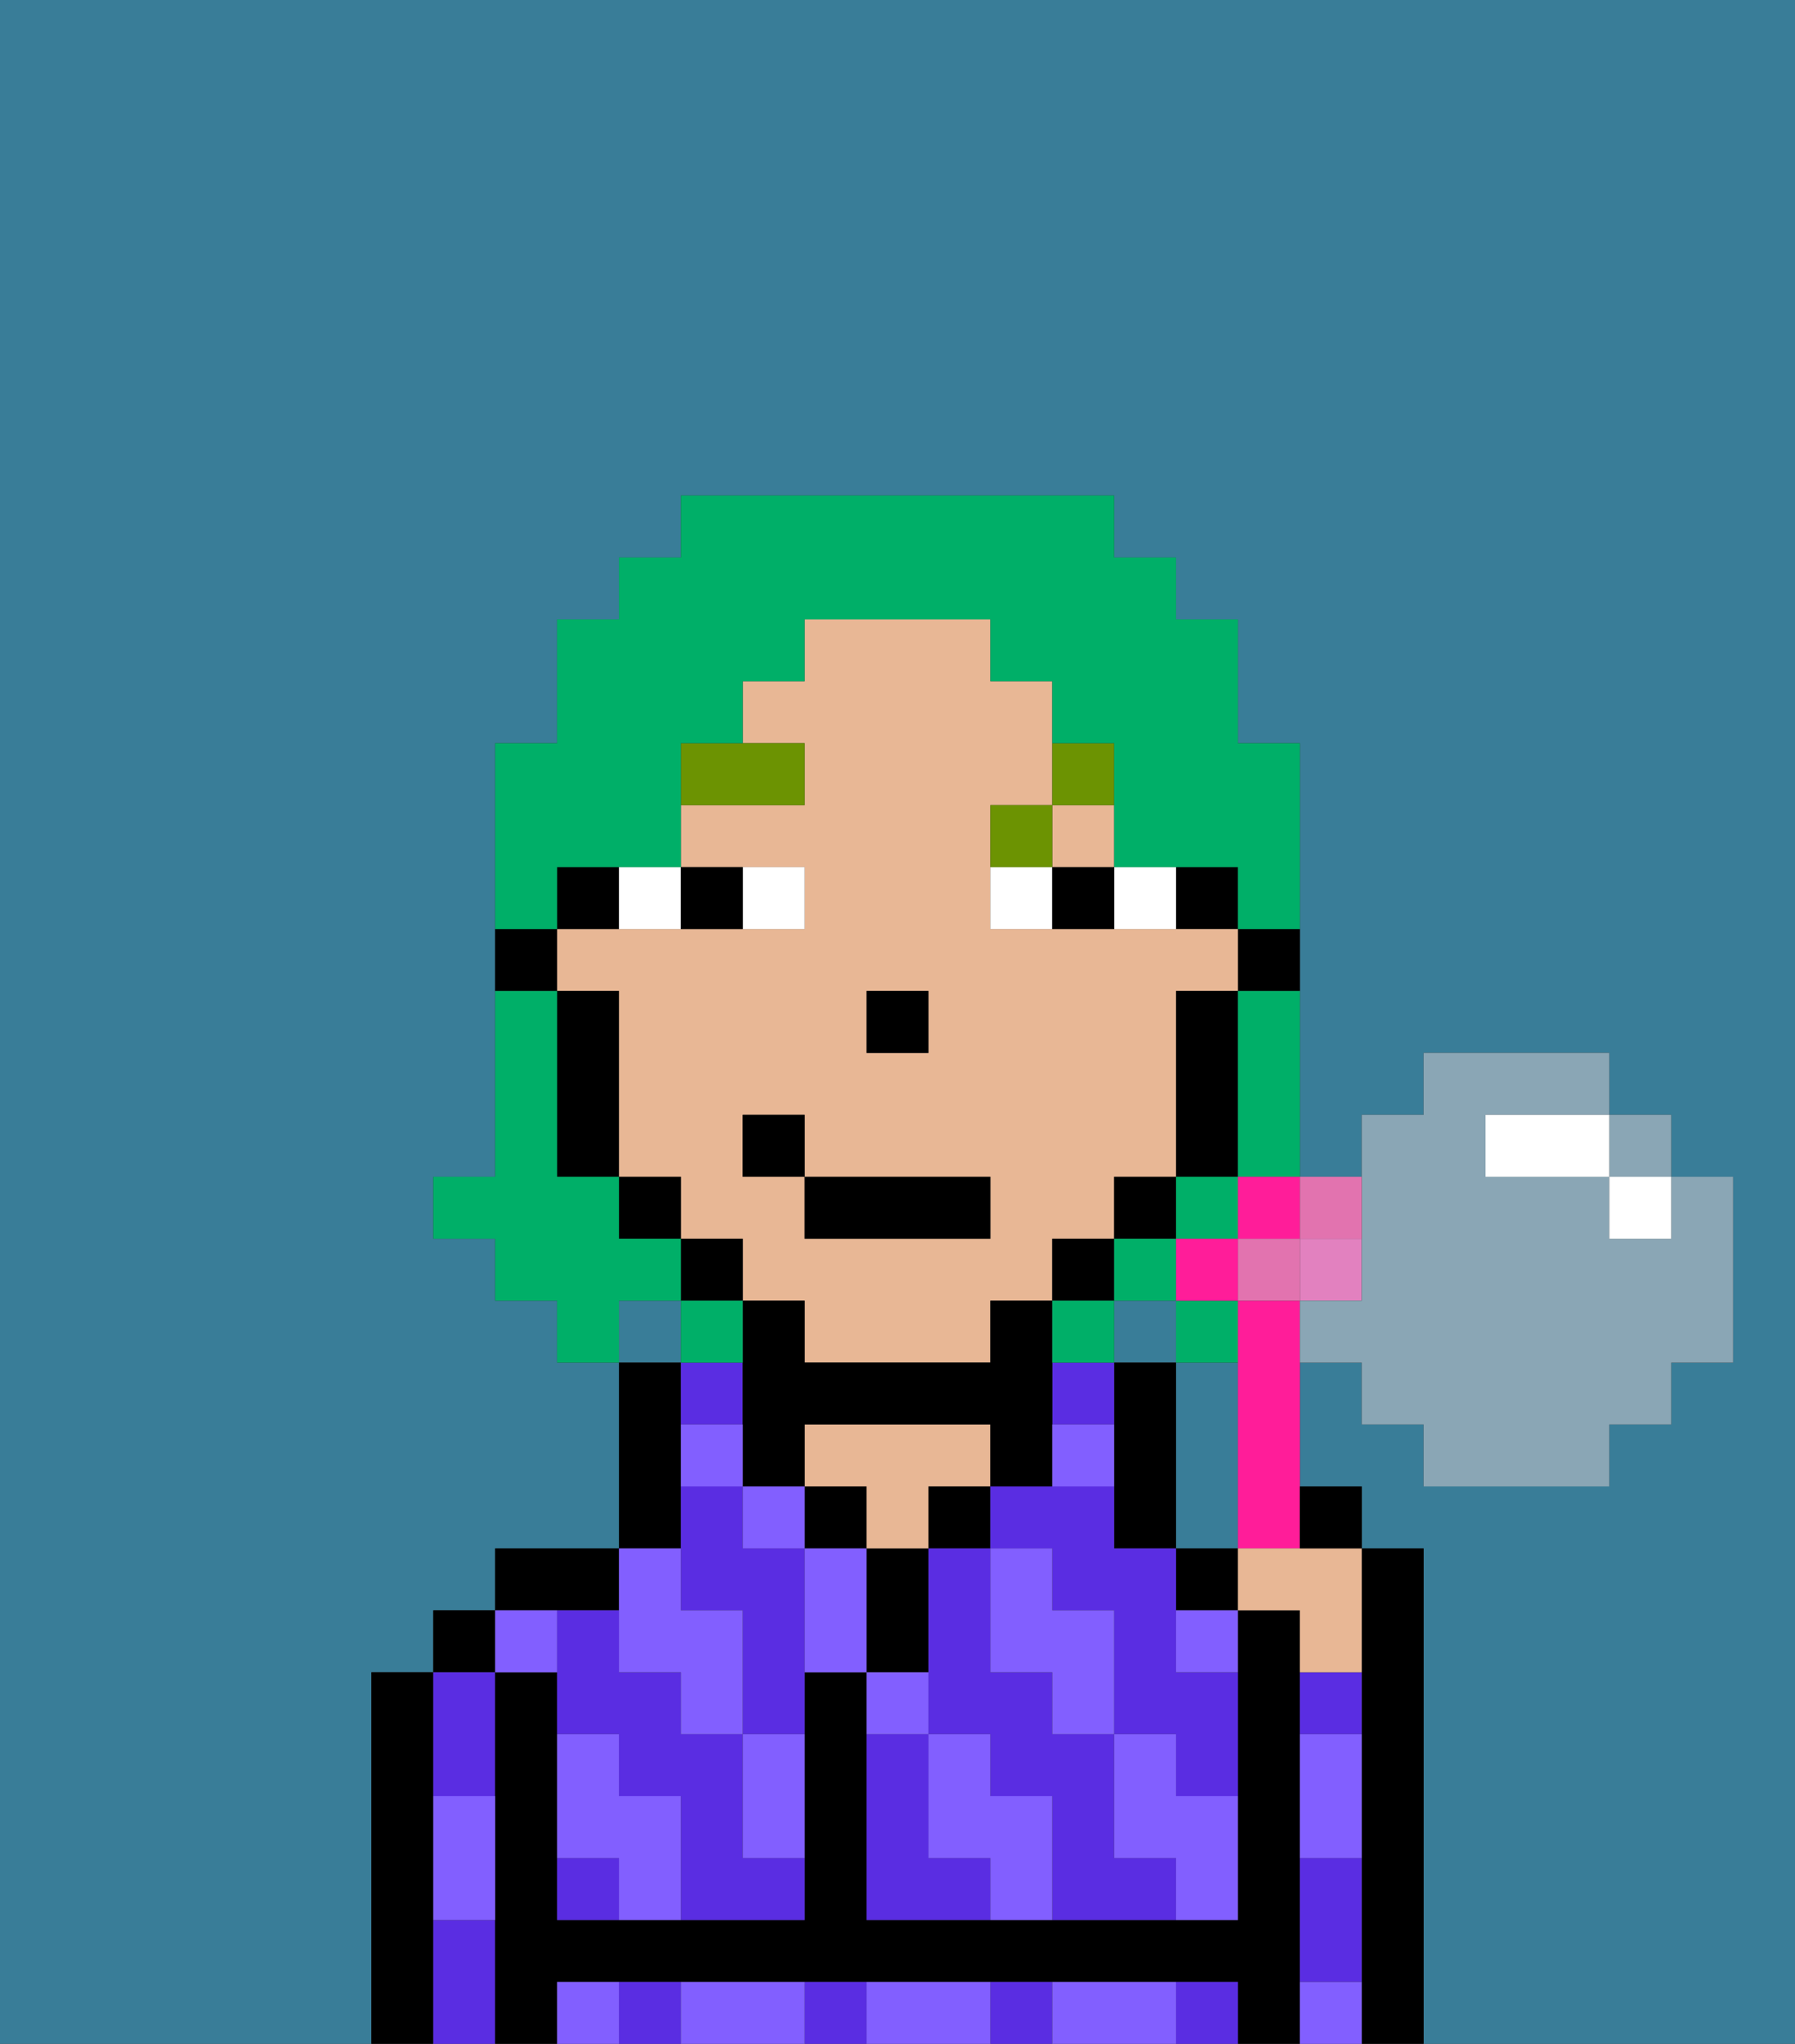 <svg xmlns="http://www.w3.org/2000/svg" viewBox="0 0 29 33"><rect x="0" y="0" width="29" height="33" fill="#333333" stroke="none"/><defs><style>polygon,rect,path{shape-rendering:crispedges;}.xa84-1{fill:#397d98;}.xa84-2{fill:#000000;}.xa84-3{fill:#5a2de2;}.xa84-4{fill:#e8b795;}.xa84-5{fill:#825fff;}.xa84-6{fill:#ffffff;}.xa84-7{fill:#6c9302;}.xa84-8{fill:#00af68;}.xa84-9{fill:#ff1d99;}.xa84-10{fill:#e281bf;}.xa84-11{fill:#8aa6b5;}.xa84-12{fill:#e273af;}</style></defs><rect class="xa84-1" x="26" y="19" height="1"/><path class="xa84-1" d="M0,0V33H29V0ZM28,22H27v1H26v1H23V23H22V22H21v2h1v1h1v8H6V27H7V26H8V25h2V22H9V21H8V20H7V19H8V12H9V10h1V9h1V8h7V9h1v1h1v2h1v7h1V18h1V17h3v1h1v1h1Z"/><rect class="xa84-1" x="26" y="19" width="1"/><path class="xa84-1" d="M19,21H18v1h1v3h1V22H19Z"/><rect class="xa84-1" x="20" y="21" width="1"/><rect class="xa84-1" x="10" y="21" width="1" height="1"/><path class="xa84-1" d="M24,19h0V18h0Z"/><path class="xa84-2" d="M22,28v5h1V25H22v3Z"/><path class="xa84-2" d="M7,30V27H6v6H7V30Z"/><rect class="xa84-2" x="7" y="26" width="1" height="1"/><path class="xa84-3" d="M8,29V27H7v2Z"/><path class="xa84-3" d="M7,31v2H8V31Z"/><path class="xa84-2" d="M21,31V26H20v5H14V27H13v4H9V27H8v6H9V32H20v1h1V31Z"/><rect class="xa84-2" x="19" y="25" width="1" height="1"/><path class="xa84-2" d="M10,26V25H8v1h2Z"/><path class="xa84-3" d="M13,32v1h1V32Z"/><path class="xa84-3" d="M10,32v1h1V32Z"/><path class="xa84-3" d="M16,32v1h1V32Z"/><path class="xa84-3" d="M19,32v1h1V32Z"/><path class="xa84-2" d="M11,24V22H10v3h1Z"/><path class="xa84-3" d="M12,25V24H11v2h1v2h1V25Z"/><path class="xa84-3" d="M12,29V28H11V27H10V26H9v2h1v1h1v2h2V30H12Z"/><path class="xa84-3" d="M12,22H11v1h1Z"/><path class="xa84-3" d="M9,30v1h1V30Z"/><rect class="xa84-2" x="13" y="24" width="1" height="1"/><path class="xa84-2" d="M15,26V25H14v2h1Z"/><path class="xa84-4" d="M15,23H13v1h1v1h1V24h1V23Z"/><rect class="xa84-2" x="15" y="24" width="1" height="1"/><path class="xa84-2" d="M18,24v1h1V22H18v2Z"/><path class="xa84-3" d="M15,30V28H14v3h2V30Z"/><path class="xa84-3" d="M17,23h1V22H17Z"/><path class="xa84-3" d="M18,30V28H17V27H16V25H15v3h1v1h1v2h2V30Z"/><path class="xa84-3" d="M19,26V25H18V24H16v1h1v1h1v2h1v1h1V27H19Z"/><path class="xa84-3" d="M22,28V27H21v1Z"/><path class="xa84-3" d="M21,31v1h1V30H21Z"/><path class="xa84-2" d="M20,16h1V15H20Z"/><rect class="xa84-2" x="19" y="14" width="1" height="1"/><path class="xa84-4" d="M12,21h1v1h3V21h1V20h1V19h1V16h1V15H16V13h1V11H16V10H13v1H12v1h1v1H11v1h2v1H9v1h1v3h1v1h1Zm2-5h1v1H14Zm-2,2h1v1h3v1H13V19H12Z"/><rect class="xa84-4" x="17" y="13" width="1" height="1"/><path class="xa84-2" d="M19,17v2h1V16H19Z"/><polygon class="xa84-2" points="18 20 19 20 19 19 18 19 18 20"/><polygon class="xa84-2" points="17 21 18 21 18 21 18 20 17 20 17 21"/><path class="xa84-2" d="M17,22V21H16v1H13V21H12v3h1V23h3v1h1V22Z"/><rect class="xa84-2" x="11" y="20" width="1" height="1"/><rect class="xa84-2" x="10" y="19" width="1" height="1"/><path class="xa84-2" d="M10,14H9v1h1Z"/><path class="xa84-2" d="M10,16H9v3h1V16Z"/><path class="xa84-2" d="M9,15H8v1H9Z"/><rect class="xa84-2" x="14" y="16" width="1" height="1"/><path class="xa84-5" d="M19,28H18v2h1v1h1V29H19Z"/><path class="xa84-5" d="M21,32v1h1V32Z"/><path class="xa84-5" d="M17,27v1h1V26H17V25H16v2Z"/><path class="xa84-5" d="M19,27h1V26H19Z"/><path class="xa84-5" d="M21,29v1h1V28H21Z"/><path class="xa84-5" d="M18,32H17v1h2V32Z"/><path class="xa84-5" d="M16,29V28H15v2h1v1h1V29Z"/><path class="xa84-5" d="M13,25v2h1V25Z"/><path class="xa84-5" d="M15,27H14v1h1Z"/><path class="xa84-5" d="M15,32H14v1h2V32Z"/><path class="xa84-5" d="M12,29v1h1V28H12Z"/><rect class="xa84-5" x="12" y="24" width="1" height="1"/><path class="xa84-5" d="M10,27h1v1h1V26H11V25H10v2Z"/><path class="xa84-5" d="M12,32H11v1h2V32Z"/><path class="xa84-5" d="M10,29V28H9v2h1v1h1V29Z"/><path class="xa84-5" d="M9,32v1h1V32Z"/><path class="xa84-5" d="M9,27V26H8v1Z"/><path class="xa84-5" d="M7,30v1H8V29H7Z"/><path class="xa84-5" d="M12,23H11v1h1Z"/><path class="xa84-5" d="M17,23v1h1V23Z"/><path class="xa84-6" d="M13,15V14H12v1Z"/><path class="xa84-6" d="M11,15V14H10v1Z"/><path class="xa84-6" d="M19,15V14H18v1Z"/><path class="xa84-6" d="M16,14v1h1V14Z"/><path class="xa84-2" d="M12,15V14H11v1Z"/><path class="xa84-2" d="M17,15h1V14H17Z"/><path class="xa84-7" d="M13,12H11v1h2Z"/><path class="xa84-7" d="M17,13H16v1h1Z"/><path class="xa84-7" d="M18,13V12H17v1Z"/><rect class="xa84-2" x="13" y="19" width="3" height="1"/><rect class="xa84-2" x="12" y="18" width="1" height="1"/><rect class="xa84-8" x="19" y="21" width="1" height="1"/><path class="xa84-8" d="M20,16v3H19v1H18v1h1V20h1V19h1V16Z"/><path class="xa84-8" d="M9,14h2V12h1V11h1V10h3v1h1v1h1v2h2v1h1V12H20V10H19V9H18V8H11V9H10v1H9v2H8v3H9Z"/><path class="xa84-8" d="M11,21V20H10V19H9V16H8v3H7v1H8v1H9v1h1V21Z"/><path class="xa84-8" d="M12,21H11v1h1Z"/><polygon class="xa84-8" points="17 22 18 22 18 21 17 21 17 22"/><polygon class="xa84-9" points="20 20 19 20 19 21 19 21 20 21 20 21 20 20"/><polygon class="xa84-9" points="21 19 20 19 20 20 21 20 21 19"/><polygon class="xa84-10" points="21 20 21 21 22 21 22 20 21 20 21 20"/><path class="xa84-9" d="M20,21v4h1V21Z"/><path class="xa84-4" d="M20,25v1h1v1h1V25H20Z"/><path class="xa84-2" d="M22,25V24H21v1Z"/><polygon class="xa84-11" points="26 18 26 19 27 19 27 18 26 18 26 18 26 18"/><path class="xa84-11" d="M27,19h0v1H26V19H24V18h2V17H23v1H22v3H21v1h1v1h1v1h3V23h1V22h1V19Z"/><path class="xa84-12" d="M21,20h1V19H21Z"/><polygon class="xa84-12" points="21 20 20 20 20 20 20 21 21 21 21 20 21 20"/><polygon class="xa84-6" points="26 20 26 20 27 20 27 19 27 19 26 19 26 20"/><path class="xa84-6" d="M26,19V18H24v1h2Z"/></svg>